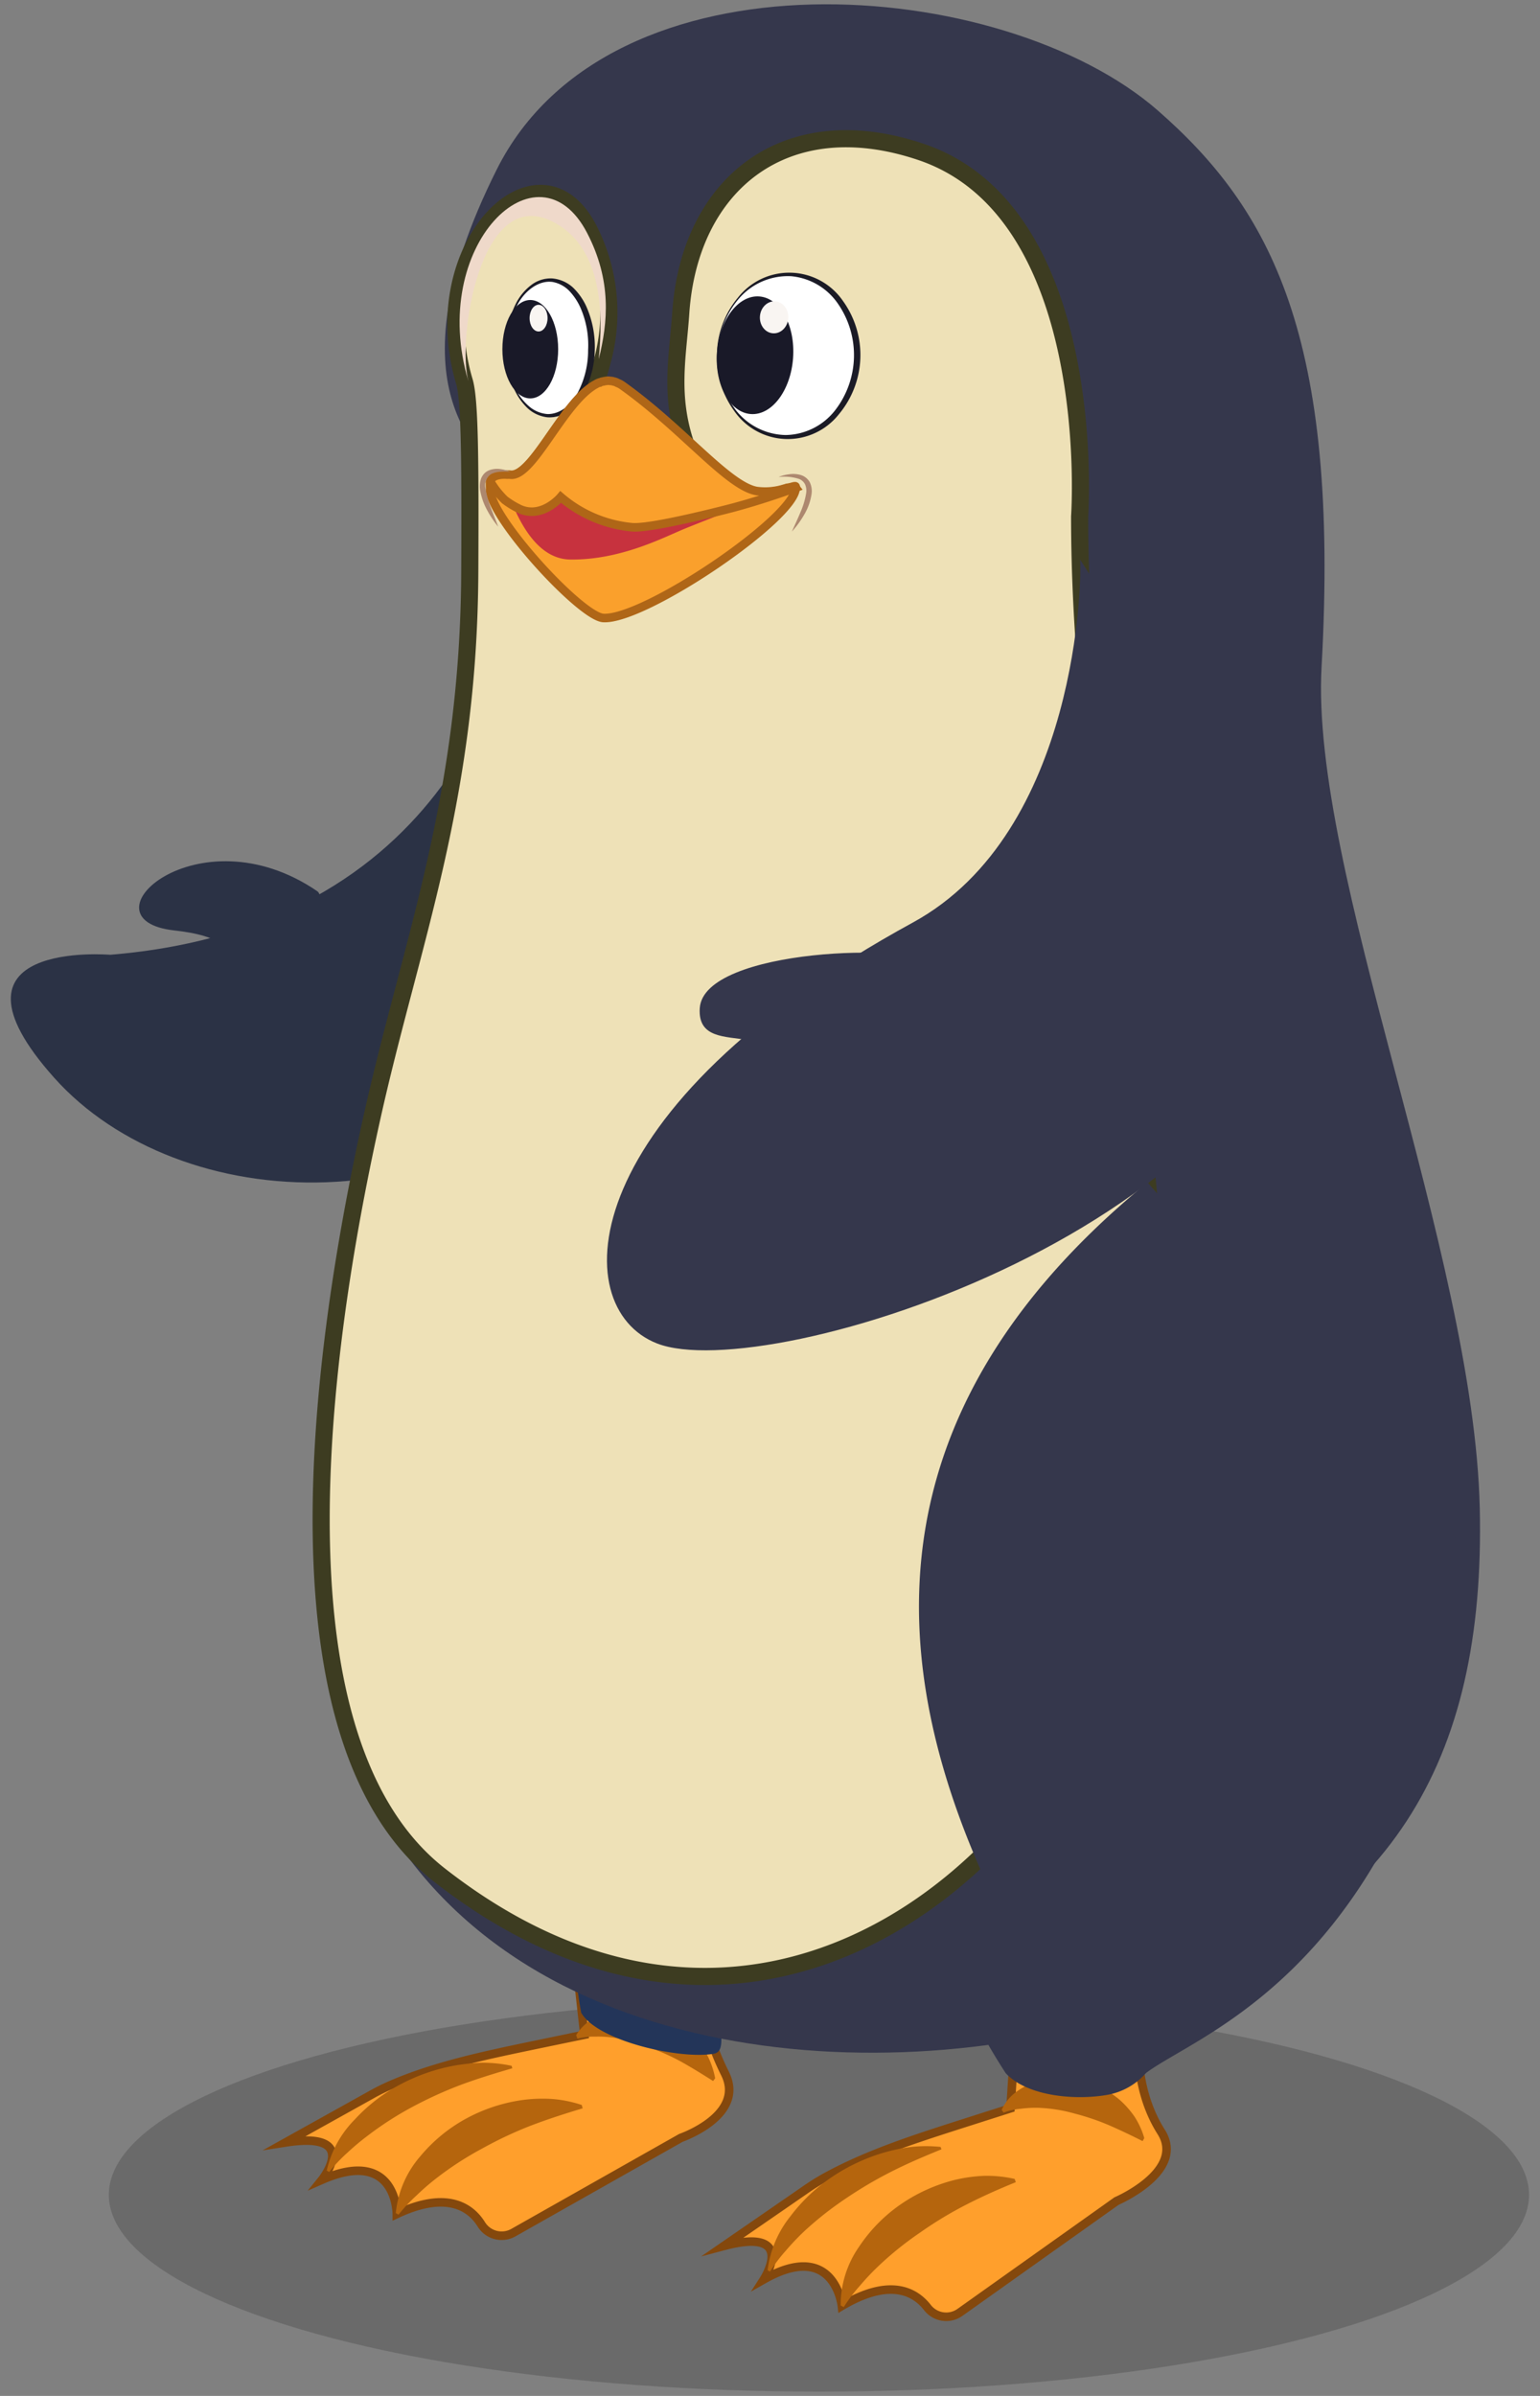 <svg id="Layer_1" data-name="Layer 1" xmlns="http://www.w3.org/2000/svg" viewBox="0 0 180 280"><rect x="0" y="0" width="180" height="280" fill="#808080" stroke="none"/><defs><style>.cls-1{opacity:0.2;}.cls-2{fill:#161616;}.cls-3{fill:#ff9f2c;stroke:#84480d;}.cls-15,.cls-3,.cls-5,.cls-9{stroke-miterlimit:10;}.cls-4{fill:#b5650d;}.cls-5{fill:#35467a;stroke:#1d2c54;}.cls-6{fill:#233559;}.cls-7{fill:#2b3245;}.cls-8{fill:#35374c;}.cls-9{fill:#eee1b7;stroke:#3d3c21;stroke-width:2px;}.cls-10{fill:#efd9ca;}.cls-11{fill:#fff;}.cls-12{fill:#1b1b26;}.cls-13{fill:#191928;}.cls-14{fill:#f9f5f2;}.cls-15{fill:#faa02c;stroke:#af6617;}.cls-16{fill:#c7323e;}.cls-17{fill:#ad886f;}</style></defs><g class="cls-1"><ellipse class="cls-2" cx="95.72" cy="256.5" rx="83" ry="23"/></g><path class="cls-3" d="M133.65,233.38s-2.35,8.79,2.07,15.76c2.92,4.61-5.22,8.09-5.22,8.09l-18.29,13a2.77,2.77,0,0,1-3.81-.56c-1.43-1.84-4.35-3.53-10-.19,0,0-.85-7.79-9.12-3.1,0,0,4-6.21-4.68-3.9L94,256a27.43,27.43,0,0,1,2.46-1.55c5-2.74,10.53-4.5,15.92-6.23l5.73-1.83.61-9.58S128.24,224.6,133.65,233.38Z"/><path class="cls-4" d="M98.26,269.43a11.89,11.89,0,0,1,2.16-6.88,18.36,18.36,0,0,1,4.87-4.95,19.52,19.52,0,0,1,6.25-2.83,17.83,17.83,0,0,1,3.44-.49,14.63,14.63,0,0,1,3.62.36l.13.38c-2,.81-3.88,1.65-5.76,2.61a44.75,44.75,0,0,0-5.4,3.26,38.77,38.77,0,0,0-4.9,3.94,29.12,29.12,0,0,0-2.16,2.29,18.86,18.86,0,0,0-1.89,2.5Z"/><path class="cls-4" d="M89.72,265.32A12.49,12.49,0,0,1,92.39,259a20.06,20.06,0,0,1,4.87-4.6,21.86,21.86,0,0,1,6-2.82,21.21,21.21,0,0,1,3.26-.68,16.29,16.29,0,0,1,3.42,0l.1.28c-1.94.79-3.86,1.6-5.72,2.54a48.38,48.38,0,0,0-5.39,3.16,39.52,39.52,0,0,0-4.9,3.85A28.82,28.82,0,0,0,91.87,263,18.69,18.69,0,0,0,90,265.47Z"/><path class="cls-4" d="M117.08,246.57a5.31,5.31,0,0,1,1.9-2.24,8.25,8.25,0,0,1,2.48-1.16,10,10,0,0,1,5.12,0,10.77,10.77,0,0,1,4.35,2.28,10.93,10.93,0,0,1,1.67,1.9,9.57,9.57,0,0,1,1.15,2.52l-.2.35c-1.29-.65-2.58-1.27-3.89-1.84A27.92,27.92,0,0,0,125.6,247a18.13,18.13,0,0,0-4.19-.67,13.5,13.5,0,0,0-2.11.11,7.29,7.29,0,0,0-2,.45Z"/><path class="cls-3" d="M83.23,233.06s-2.16,1.88,1.52,9.28c2.42,4.88-5.16,7.5-5.16,7.5L60,260.92a2.79,2.79,0,0,1-3.73-.95c-1.23-2-4-4-9.89-1.23,0,0,0-7.83-8.75-4,0,0,4.63-5.75-4.25-4.36l9.95-5.54a25.06,25.06,0,0,1,2.6-1.28c5.22-2.22,10.94-3.39,16.48-4.55l5.89-1.22-.88-7.94S78.76,223.77,83.23,233.06Z"/><path class="cls-4" d="M46.26,258.63A11.91,11.91,0,0,1,49.12,252a18.47,18.47,0,0,1,5.36-4.41,19.47,19.47,0,0,1,6.5-2.16,17.48,17.48,0,0,1,3.47-.14A14.38,14.38,0,0,1,68,246l.1.39c-2,.6-4,1.24-6,2a46.37,46.37,0,0,0-5.71,2.68,38,38,0,0,0-5.28,3.41,27.58,27.58,0,0,0-2.39,2.06,19.2,19.2,0,0,0-2.14,2.28Z"/><path class="cls-4" d="M38.19,253.66a12.36,12.36,0,0,1,3.31-6,19.66,19.66,0,0,1,5.32-4.08,21.94,21.94,0,0,1,6.27-2.18,22.92,22.92,0,0,1,3.31-.34,16.44,16.44,0,0,1,3.4.36l.08.29c-2,.58-4,1.19-6,1.93a47.75,47.75,0,0,0-5.69,2.59A38.55,38.55,0,0,0,43,249.57a28.75,28.75,0,0,0-2.39,2,19,19,0,0,0-2.14,2.26Z"/><path class="cls-4" d="M67.34,237.84a5.55,5.55,0,0,1,2.12-2,8.41,8.41,0,0,1,2.59-.9,10,10,0,0,1,5.1.53,10.7,10.7,0,0,1,4.09,2.71,11.33,11.33,0,0,1,1.46,2.07,9.69,9.69,0,0,1,.89,2.63l-.24.32c-1.22-.78-2.44-1.53-3.68-2.23a26.08,26.08,0,0,0-3.9-1.74,17.62,17.62,0,0,0-4.1-1.1,12.39,12.39,0,0,0-2.11-.12,7.48,7.48,0,0,0-2.07.24Z"/><path class="cls-5" d="M56.43,144.54s-33.33,39.24,8.36,74.51C64.79,219.05,91.83,183.38,56.43,144.54Z"/><path class="cls-6" d="M67.28,230.21c0-1.44,2-5.64,1.31-9.51C55.37,195.61,44.16,162,81.38,131.56,106,111.45,117,116.18,123.31,175.44c-7.3,47.61-36.54,54.05-37.73,57.76l-.85,1.71c-1.14,1.29.43,4.77-1.26,5.09-3.84.72-13.61-1.43-15.54-4.78A45.83,45.83,0,0,1,67.28,230.21Z"/><path class="cls-7" d="M60.52,71.79c-.72,1.93-5.71,36.35-47.64,39.79,0,0-21-1.8-6.53,14.39s48.11,18.26,66.67-5.8S60.52,71.79,60.52,71.79Z"/><path class="cls-8" d="M57.43,55.4c-.06-2.68-12.61-9.13.63-35.59s59.22-22.68,77.29-6.88c13.11,11.48,21.28,26.3,19.12,65-1.34,23.89,17.8,68.42,18.49,98.32s-10.59,48.23-38.77,58.29-74.57,8.12-91.07-24.93,4.47-96.24,11.69-116S57.75,71.28,57.43,55.4Z"/><path class="cls-9" d="M51.37,219.13C91.85,250.8,131,213,134.65,175.83c3-30.46-4.62-63.21-7.46-94.86-.63-6.94-1-13.82-1-20.61,0,0,2.52-35.51-18.55-42.61-15.86-5.34-27.05,3.77-28.07,18.82-.33,5-1.4,9.68.68,15.63,0,0-5.26,7.71-13.91-1.16a26.9,26.9,0,0,0,4.1-9,21.31,21.31,0,0,0-1.65-15.3C63,15.63,49.54,28.68,54.27,44.56v0c.63,2.09.7,8.52.64,22.18-.11,26.76-6.87,43.3-11.45,63.92S29.63,202.12,51.37,219.13Z"/><path class="cls-10" d="M54.75,44.56c-1.34-4.91,1.34-22.75,9.68-18.74,6.11,2.94,6.06,11,5.55,16.15,1.08-4.29,1.54-9.19-1.37-14.77C62.88,16.21,50,28.68,54.75,44.56Z"/><ellipse class="cls-11" cx="92.16" cy="41.58" rx="9.66" ry="8.33" transform="translate(47.32 132.19) rotate(-87.96)"/><path class="cls-12" d="M83.87,41.28a10.51,10.51,0,0,0,2.07,6.56,7.57,7.57,0,0,0,5.89,3A7.47,7.47,0,0,0,97.57,48,10.54,10.54,0,0,0,98,35.58a7.45,7.45,0,0,0-5.53-3.3,7.56,7.56,0,0,0-6.09,2.6A10.47,10.47,0,0,0,83.87,41.28Zm-.07,0a10.6,10.6,0,0,1,2.47-6.52,7.62,7.62,0,0,1,12.27.43,10.79,10.79,0,0,1-.48,13.21A7.61,7.61,0,0,1,85.8,48,10.61,10.61,0,0,1,83.8,41.28Z"/><ellipse class="cls-13" cx="88.25" cy="41.51" rx="6.89" ry="4.46" transform="translate(40.55 126.58) rotate(-85.91)"/><ellipse class="cls-14" cx="90.48" cy="37.09" rx="1.87" ry="1.66" transform="translate(47.03 124.69) rotate(-85.91)"/><ellipse class="cls-11" cx="64.28" cy="40.67" rx="8.11" ry="5.14" transform="translate(23.25 104.72) rotate(-89.68)"/><path class="cls-12" d="M59.18,40.4a11.46,11.46,0,0,0,1.09,5.07,6.42,6.42,0,0,0,1.55,2,3.71,3.71,0,0,0,2.2.92c1.62,0,2.89-1.26,3.61-2.7a10.6,10.6,0,0,0,1.11-4.79,10.9,10.9,0,0,0-.86-4.86,7,7,0,0,0-1.3-2,3.6,3.6,0,0,0-2-1.09c-1.6-.22-3.16,1-4,2.48A11.08,11.08,0,0,0,59.18,40.4Zm-.08,0a11.25,11.25,0,0,1,1.28-5.08,6.24,6.24,0,0,1,1.7-2,3.71,3.71,0,0,1,2.49-.78A4.12,4.12,0,0,1,67,33.63a7.28,7.28,0,0,1,1.52,2.16,11.69,11.69,0,0,1,1,5.15A11.15,11.15,0,0,1,68.19,46a6.24,6.24,0,0,1-1.7,2,3.69,3.69,0,0,1-2.5.77,4.09,4.09,0,0,1-2.37-1.11,7.14,7.14,0,0,1-1.51-2.16A11.71,11.71,0,0,1,59.1,40.4Z"/><ellipse class="cls-13" cx="61.98" cy="40.81" rx="3.26" ry="5.75"/><ellipse class="cls-14" cx="62.95" cy="37.18" rx="1.05" ry="1.56"/><path class="cls-15" d="M70.5,72.22C75.28,72.54,93.07,60.46,93,57v0a.2.2,0,0,0,0-.13c0-.12-.37,0-.94.18-.12,0-.26.08-.42.11a7.51,7.51,0,0,1-3.24.27c-3.39-.62-8.68-7.35-15.7-12.34a2.44,2.44,0,0,0-.55-.29,1.21,1.21,0,0,0-.42-.16,1.66,1.66,0,0,0-.48-.08.83.83,0,0,0-.35,0,1.87,1.87,0,0,0-.4.07,1,1,0,0,0-.41.13l-.07,0a2.3,2.3,0,0,0-.39.19,4.1,4.1,0,0,0-.43.26c-3.65,2.43-7.07,10.7-9.6,10.31a0,0,0,0,0,0,0,1.77,1.77,0,0,0-.32,0c-.6-.05-1.8,0-2,.8a4.92,4.92,0,0,0,0,.65.55.55,0,0,1,0,.17C57.14,60.34,67.81,72,70.5,72.22Z"/><path class="cls-16" d="M66.65,65.39c5.92.07,10.93-2.6,13.4-3.61,2.27-.93,12-4.71,12-4.71S76.13,61.56,73.8,61.61c-4.18.09-8.27-3.53-8.27-3.53s-2.41,2.31-4.07,1.71A3.9,3.9,0,0,1,60,59.2C60.78,60.86,62.75,65.34,66.65,65.39Z"/><path class="cls-15" d="M59,58.43a9.86,9.86,0,0,0,1.81,1.09c2.6,1.11,4.73-1.44,4.73-1.44a14.92,14.92,0,0,0,8.27,3.53c1.89.22,8.92-1.52,11.68-2.23C89.35,58.36,93,57,93,57v0c-.07-.09-.4-.05-.92,0-.12,0-.26.08-.42.11a7.51,7.51,0,0,1-3.24.27c-3.39-.62-8.68-7.35-15.7-12.34a2.44,2.44,0,0,0-.55-.29,1.21,1.21,0,0,0-.42-.16,1.66,1.66,0,0,0-.48-.08.83.83,0,0,0-.35,0,1.87,1.87,0,0,0-.4.07,1,1,0,0,0-.41.13l-.07,0a2.3,2.3,0,0,0-.39.19,4.1,4.1,0,0,0-.43.26c-3.65,2.43-7.07,10.7-9.6,10.31a0,0,0,0,0,0,0,1.77,1.77,0,0,0-.32,0c-.6-.05-1.8,0-2,.8A10,10,0,0,0,59,58.43Z"/><path class="cls-8" d="M126.24,65.39c.23,1.84-.14,31.82-19.54,42.42C67.08,129.44,66,152.78,76.79,157c12.73,5,73-13.51,77.12-48.57"/><path class="cls-17" d="M91,55.75a5.57,5.57,0,0,1,2.36.21,1.3,1.3,0,0,1,.74.65,1.84,1.84,0,0,1,.13,1,9,9,0,0,1-.67,2.25c-.31.75-.66,1.49-1,2.26a11.26,11.26,0,0,0,1.45-2,6.54,6.54,0,0,0,.85-2.41,2.37,2.37,0,0,0-.22-1.37,1.8,1.8,0,0,0-1.13-.85,3.24,3.24,0,0,0-1.31-.06A4.52,4.52,0,0,0,91,55.75Z"/><path class="cls-17" d="M59.66,55.15a4.15,4.15,0,0,0-1.17-.33,2.66,2.66,0,0,0-1.27.12,1.68,1.68,0,0,0-.59.37,2,2,0,0,0-.39.59,2.87,2.87,0,0,0-.13,1.32,7.38,7.38,0,0,0,.79,2.33,11.67,11.67,0,0,0,1.33,2c-.28-.76-.59-1.49-.87-2.22a10.6,10.6,0,0,1-.6-2.2,1.55,1.55,0,0,1,.67-1.74,2.71,2.71,0,0,1,1-.26A6.65,6.65,0,0,1,59.66,55.15Z"/><path class="cls-8" d="M172.35,182.26c-7.29,47.61-31.93,55.13-38.4,60h0a7.83,7.83,0,0,1-4.49,2.55c-3.83.68-9.43.16-11.91-2.53,0,0-3.48-5.32-3.45-6.49,0-1.44,5.34-4.94,4.61-8.81-13.22-25.09-21.81-58.39,15.42-88.8"/><path class="cls-8" d="M108.63,112.72c-1-2.54-26.38-2-26.84,5.1s12.89-1.18,7.82,12.11S116.69,132.62,108.63,112.72Z"/><path class="cls-7" d="M37.08,104.15c1.78,1.22-3.18,13.59-8.74,11.84s3.21-6-8-7.26S23.1,94.6,37.08,104.15Z"/></svg>